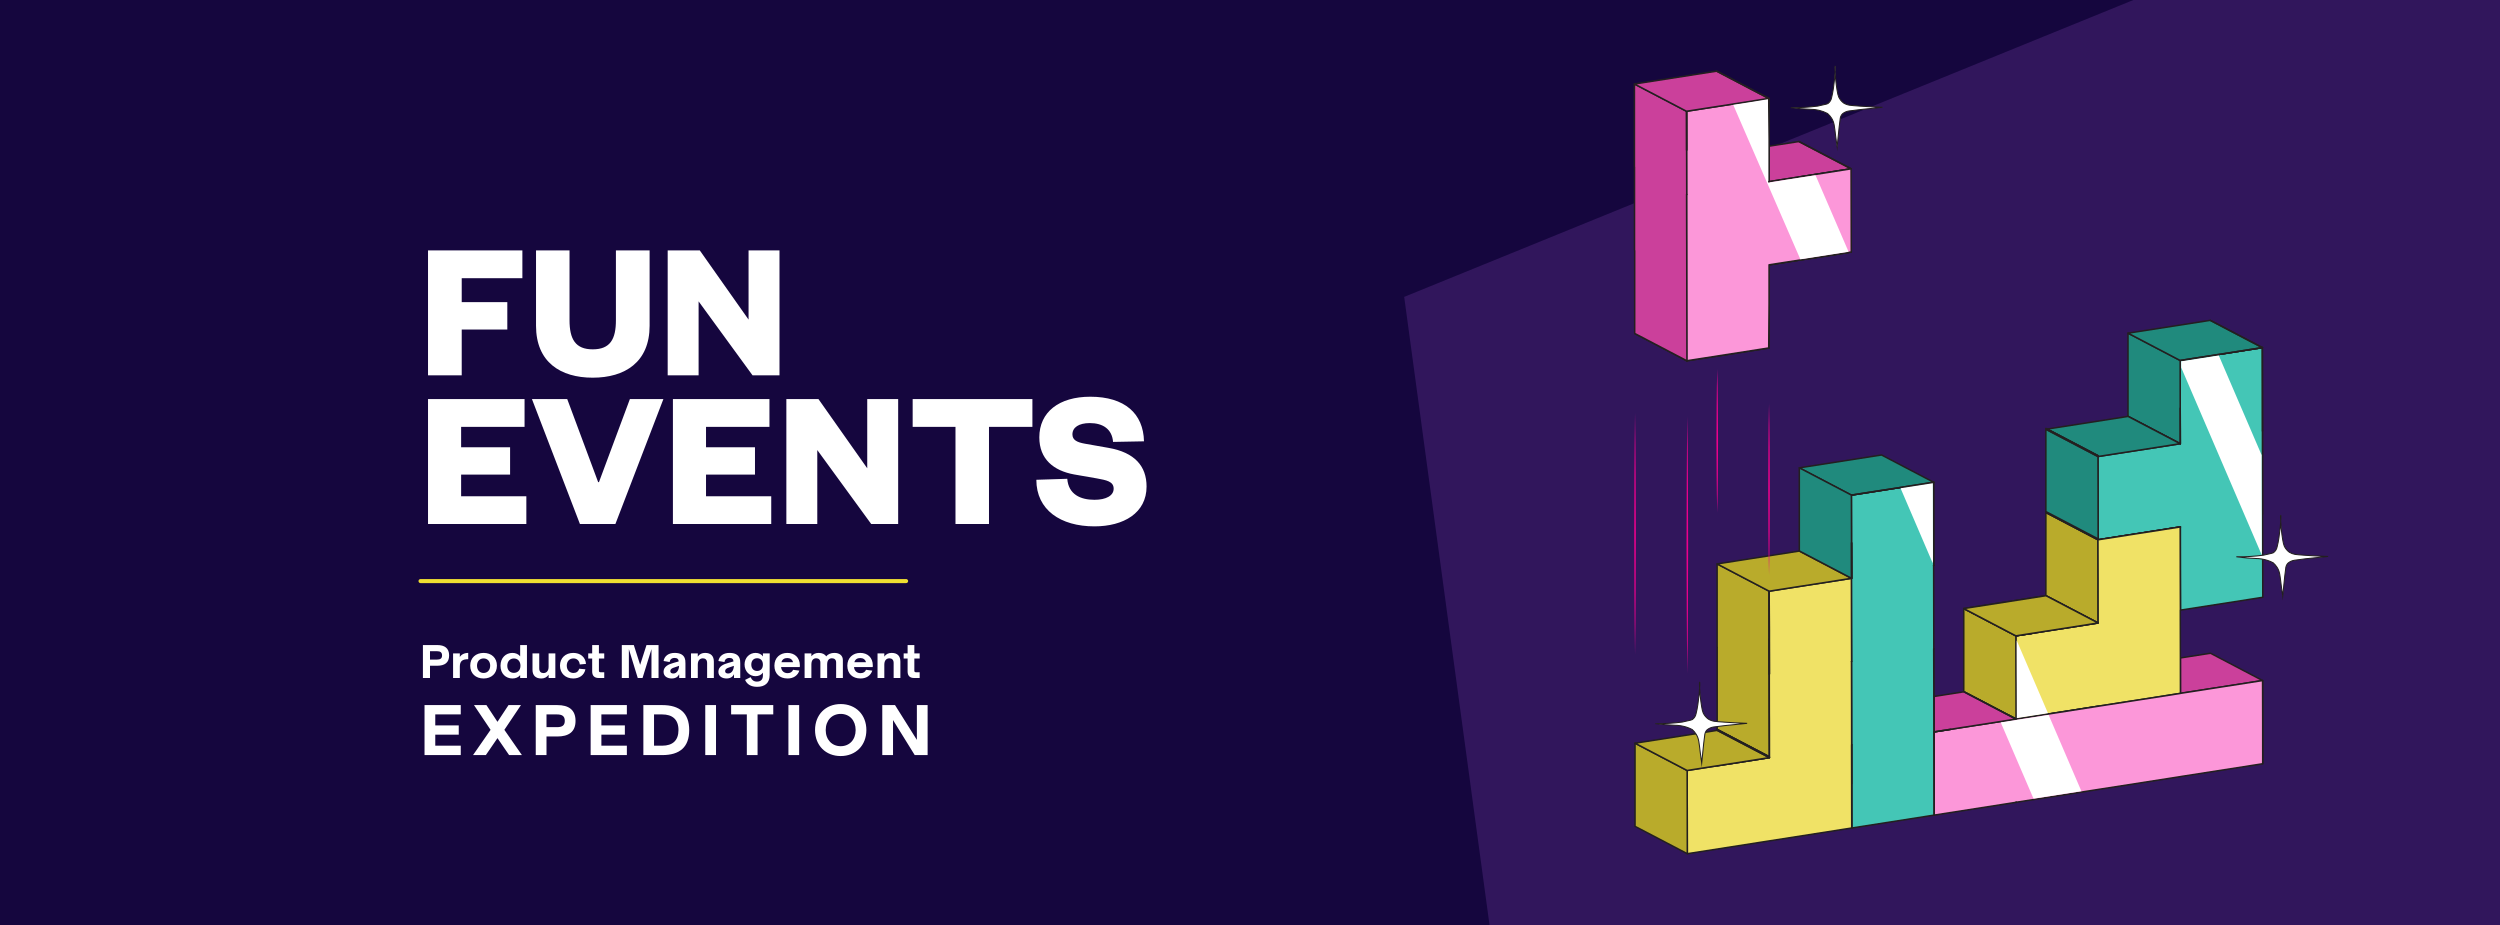 <svg width="454" height="168" viewBox="0 0 454 168" fill="none" xmlns="http://www.w3.org/2000/svg">
<rect x="0" y="0" width="454" height="168" fill="#333333" stroke="none"/>
<g clip-path="url(#clip0_1380_7317)">
<rect width="454" height="168" fill="#15063E"/>
<path d="M83.848 68.156V59.84H92.128V54.872H83.848V50.516H94.864V45.476H77.728V68.156H83.848ZM107.638 68.588C113.47 68.588 117.97 65.78 117.97 59.156V45.476H111.85V58.148C111.85 61.604 110.806 63.44 107.638 63.44C104.506 63.44 103.426 61.604 103.426 58.148V45.476H97.342V59.156C97.342 65.78 101.806 68.588 107.638 68.588ZM127.083 45.476H121.251V68.156H126.867V54.728L136.659 68.156H141.555V45.476H135.939V58.04L127.083 45.476ZM95.584 90.116H83.74V86.192H92.632V81.224H83.74V77.516H95.26V72.476H77.728V95.156H95.584V90.116ZM111.758 95.156L120.47 72.476H114.386L108.77 87.56H108.626L103.01 72.476H96.602L105.314 95.156H111.758ZM140.057 90.116H128.213V86.192H137.105V81.224H128.213V77.516H139.733V72.476H122.201V95.156H140.057V90.116ZM148.634 72.476H142.802V95.156H148.418V81.728L158.21 95.156H163.106V72.476H157.49V85.04L148.634 72.476ZM179.6 95.156V77.516H187.484V72.476H165.74V77.516H173.516V95.156H179.6ZM188.2 87.128C188.2 92.6 192.592 95.588 198.748 95.588C204.04 95.588 208.216 93.176 208.216 88.352C208.216 84.644 206.056 82.16 201.304 81.332L197.02 80.576C195.616 80.324 194.752 79.928 194.752 78.884C194.752 77.624 195.904 76.832 197.92 76.832C200.26 76.832 201.952 77.912 202.132 80.252L207.748 80.144C207.64 75.104 204.256 72.044 197.992 72.044C192.34 72.044 188.74 74.816 188.74 79.424C188.74 83.384 191.332 85.472 195.04 86.156L199.18 86.876C200.908 87.2 202.24 87.416 202.24 88.748C202.24 90.008 200.872 90.764 198.748 90.764C196.228 90.764 194.032 89.792 193.816 86.948L188.2 87.128Z" fill="white"/>
<path d="M579 -78L1009 -28.526V182.5H376.91L270.5 168L255 53.914L579 -78Z" fill="#31165C"/>
<path d="M76.802 117.141V123.124H78.087V120.899H79.381C80.729 120.899 81.562 120.358 81.562 119.029C81.562 117.69 80.729 117.141 79.381 117.141H76.802ZM78.087 119.782V118.257H79.337C79.966 118.257 80.277 118.47 80.277 119.029C80.277 119.569 79.975 119.782 79.337 119.782H78.087ZM83.504 118.656H82.28V123.124H83.504V121.076C83.504 120.048 83.974 119.711 85.028 119.711V118.568C84.319 118.568 83.77 118.869 83.504 119.312V118.656ZM87.821 123.213C89.239 123.213 90.241 122.326 90.241 120.881C90.241 119.454 89.239 118.568 87.821 118.568C86.402 118.568 85.392 119.454 85.392 120.881C85.392 122.326 86.402 123.213 87.821 123.213ZM87.821 122.211C87.103 122.211 86.624 121.67 86.624 120.881C86.624 120.11 87.103 119.569 87.821 119.569C88.539 119.569 89.017 120.11 89.017 120.881C89.017 121.67 88.539 122.211 87.821 122.211ZM94.461 119.188C94.142 118.789 93.646 118.568 93.061 118.568C91.864 118.568 90.889 119.445 90.889 120.899C90.889 122.353 91.864 123.213 93.061 123.213C93.646 123.213 94.142 123 94.461 122.61V123.124H95.694V117.141H94.461V119.188ZM93.318 122.193C92.635 122.193 92.121 121.715 92.121 120.899C92.121 120.084 92.635 119.578 93.318 119.578C94.009 119.578 94.515 120.084 94.515 120.899C94.515 121.715 94.009 122.193 93.318 122.193ZM99.627 121.085C99.627 121.936 99.166 122.229 98.687 122.229C98.262 122.229 97.925 121.981 97.925 121.387V118.656H96.701V121.644C96.701 122.628 97.233 123.213 98.297 123.213C98.864 123.213 99.325 122.991 99.627 122.521V123.124H100.85V118.656H99.627V121.085ZM104.104 123.213C105.229 123.213 106.098 122.61 106.311 121.546L105.176 121.44C105.034 121.963 104.644 122.211 104.148 122.211C103.412 122.211 102.925 121.67 102.925 120.881C102.925 120.101 103.412 119.569 104.148 119.569C104.76 119.569 105.229 119.986 105.283 120.669L106.417 120.562C106.311 119.295 105.371 118.568 104.104 118.568C102.676 118.568 101.692 119.507 101.692 120.881C101.692 122.264 102.676 123.213 104.104 123.213ZM109.73 123.124V122.078H109.056C108.852 122.078 108.763 121.998 108.763 121.794V119.596H109.73V118.656H108.763V117.141H107.54V118.656H106.822V119.596H107.54V121.945C107.54 122.716 107.948 123.124 108.71 123.124H109.73ZM116.251 120.731L115.098 117.141H112.918V123.124H114.203V117.885L115.816 123.124H116.685L118.307 117.885V123.124H119.593V117.141H117.403L116.251 120.731ZM124.343 119.516C124.112 118.913 123.509 118.568 122.525 118.568C121.471 118.568 120.673 119.073 120.504 120.039L121.604 120.225C121.666 119.782 121.967 119.481 122.499 119.481C122.969 119.481 123.235 119.685 123.243 120.119L122.304 120.385C121.426 120.633 120.504 121.014 120.504 121.998C120.504 122.894 121.293 123.213 121.985 123.213C122.65 123.213 123.111 122.92 123.297 122.495H123.341V123.124H124.476V120.456C124.476 119.959 124.44 119.756 124.343 119.516ZM122.277 122.309C121.923 122.309 121.728 122.158 121.728 121.874C121.728 121.546 121.985 121.342 122.534 121.183L123.323 120.917C123.279 121.768 122.862 122.309 122.277 122.309ZM128.048 118.568C127.481 118.568 127.02 118.78 126.718 119.241V118.656H125.486V123.124H126.718V120.695C126.718 119.844 127.179 119.552 127.649 119.552C128.075 119.552 128.412 119.8 128.412 120.394V123.124H129.635V120.137C129.635 119.144 129.103 118.568 128.048 118.568ZM134.298 119.516C134.067 118.913 133.465 118.568 132.481 118.568C131.426 118.568 130.628 119.073 130.46 120.039L131.559 120.225C131.621 119.782 131.922 119.481 132.454 119.481C132.924 119.481 133.19 119.685 133.199 120.119L132.259 120.385C131.381 120.633 130.46 121.014 130.46 121.998C130.46 122.894 131.249 123.213 131.94 123.213C132.605 123.213 133.066 122.92 133.252 122.495H133.296V123.124H134.431V120.456C134.431 119.959 134.395 119.756 134.298 119.516ZM132.232 122.309C131.878 122.309 131.683 122.158 131.683 121.874C131.683 121.546 131.94 121.342 132.49 121.183L133.278 120.917C133.234 121.768 132.818 122.309 132.232 122.309ZM138.544 119.206C138.296 118.825 137.817 118.568 137.214 118.568C136.115 118.568 135.211 119.428 135.211 120.669C135.211 121.919 136.115 122.796 137.206 122.796C137.791 122.796 138.296 122.539 138.544 122.149V122.663C138.544 123.301 138.26 123.78 137.454 123.78C136.904 123.78 136.55 123.514 136.31 122.973L135.309 123.47C135.637 124.232 136.319 124.729 137.498 124.729C138.89 124.729 139.767 124.037 139.767 122.601L139.776 118.656H138.544V119.206ZM137.498 121.848C136.86 121.848 136.434 121.396 136.434 120.695C136.434 119.977 136.86 119.534 137.498 119.534C138.136 119.534 138.544 119.977 138.544 120.695C138.544 121.404 138.136 121.848 137.498 121.848ZM145.258 120.855C145.249 119.374 144.283 118.568 142.971 118.568C141.659 118.568 140.631 119.445 140.631 120.89C140.631 122.335 141.57 123.213 143.033 123.213C144.061 123.213 144.868 122.699 145.16 121.786L144.026 121.635C143.857 122.043 143.503 122.246 143.033 122.246C142.395 122.246 141.907 121.856 141.845 121.138H145.24L145.258 120.855ZM142.98 119.499C143.503 119.499 143.902 119.773 144.017 120.261H141.907C142.049 119.747 142.43 119.499 142.98 119.499ZM151.523 118.568C150.884 118.568 150.37 118.789 150.033 119.197C149.785 118.789 149.307 118.568 148.659 118.568C148.101 118.568 147.649 118.789 147.347 119.179V118.656H146.115V123.124H147.347V120.669C147.347 119.826 147.755 119.543 148.225 119.543C148.651 119.543 148.979 119.8 148.979 120.305V123.124H150.211V120.669C150.211 119.818 150.618 119.543 151.088 119.543C151.514 119.543 151.842 119.791 151.842 120.305V123.124H153.065V119.889C153.065 119.064 152.489 118.568 151.523 118.568ZM158.503 120.855C158.494 119.374 157.528 118.568 156.216 118.568C154.904 118.568 153.875 119.445 153.875 120.89C153.875 122.335 154.815 123.213 156.278 123.213C157.306 123.213 158.113 122.699 158.405 121.786L157.271 121.635C157.102 122.043 156.748 122.246 156.278 122.246C155.639 122.246 155.152 121.856 155.09 121.138H158.485L158.503 120.855ZM156.225 119.499C156.748 119.499 157.146 119.773 157.262 120.261H155.152C155.294 119.747 155.675 119.499 156.225 119.499ZM161.922 118.568C161.355 118.568 160.894 118.78 160.592 119.241V118.656H159.36V123.124H160.592V120.695C160.592 119.844 161.053 119.552 161.523 119.552C161.949 119.552 162.285 119.8 162.285 120.394V123.124H163.509V120.137C163.509 119.144 162.977 118.568 161.922 118.568ZM167.011 123.124V122.078H166.338C166.134 122.078 166.045 121.998 166.045 121.794V119.596H167.011V118.656H166.045V117.141H164.822V118.656H164.104V119.596H164.822V121.945C164.822 122.716 165.23 123.124 165.992 123.124H167.011ZM83.673 128.044H77.095V137.124H83.673V135.416H79.046V133.411H83.31V131.73H79.046V129.739H83.673V128.044ZM91.593 132.537L94.606 128.044H92.346L90.341 131.084L88.337 128.044H86.077L89.09 132.537L85.902 137.124H88.23L90.341 134.044L92.453 137.124H94.781L91.593 132.537ZM97.293 128.044V137.124H99.244V133.748H101.208C103.252 133.748 104.517 132.927 104.517 130.909C104.517 128.878 103.252 128.044 101.208 128.044H97.293ZM99.244 132.053V129.739H101.14C102.096 129.739 102.566 130.062 102.566 130.909C102.566 131.73 102.109 132.053 101.14 132.053H99.244ZM113.839 128.044H107.261V137.124H113.839V135.416H109.211V133.411H113.476V131.73H109.211V129.739H113.839V128.044ZM120.265 137.124C123.439 137.124 125.161 135.685 125.161 132.577C125.161 129.51 123.453 128.044 120.265 128.044H116.835V137.124H120.265ZM118.772 129.739H120.251C122.108 129.739 123.211 130.654 123.211 132.577C123.211 134.474 122.148 135.416 120.251 135.416H118.772V129.739ZM130.027 137.124V128.044H128.076V137.124H130.027ZM132.772 128.044V129.739H135.624V137.124H137.574V129.739H140.426V128.044H132.772ZM145.127 137.124V128.044H143.177V137.124H145.127ZM152.666 137.299C155.397 137.299 157.334 135.375 157.334 132.577C157.334 129.779 155.397 127.856 152.666 127.856C149.949 127.856 148.012 129.779 148.012 132.577C148.012 135.375 149.949 137.299 152.666 137.299ZM152.666 135.51C151.093 135.51 149.949 134.34 149.949 132.577C149.949 130.815 151.093 129.645 152.666 129.645C154.267 129.645 155.384 130.815 155.384 132.577C155.384 134.34 154.267 135.51 152.666 135.51ZM166.504 134.366L162.536 128.044H160.222V137.124H162.173V130.761L166.114 137.124H168.455V128.044H166.504V134.366Z" fill="white"/>
<line x1="164.549" y1="105.524" x2="76.368" y2="105.524" stroke="#F0DF31" stroke-width="0.737" stroke-linecap="round"/>
<path d="M325.207 19.549C326.85 19.573 328.493 19.477 330.122 19.261L330.808 19.103C331.672 18.908 331.786 18.898 331.94 18.812C332.123 18.679 332.278 18.511 332.395 18.318C332.513 18.125 332.591 17.91 332.626 17.687C333.079 16.02 333.415 12.003 333.257 12C333.099 11.997 333.487 16.706 333.909 17.611C334.116 18.051 334.43 18.432 334.821 18.719V18.719C335.149 18.916 335.511 19.047 335.888 19.107C336.323 19.179 338.659 19.364 341.873 19.488C338.711 19.779 336.385 20.06 335.757 20.156C335.33 20.221 334.929 20.4 334.595 20.674C334.528 20.74 334.468 20.812 334.416 20.89C334.313 21.055 334.239 21.236 334.197 21.425C334.132 21.768 333.895 23.826 333.621 26.701C333.494 25.843 333.405 25.154 333.353 24.722C333.134 22.942 333.11 22.256 332.623 21.477C332.418 21.156 332.17 20.865 331.885 20.613C330.91 20.102 329.824 19.84 328.723 19.848C327.546 19.809 326.373 19.709 325.207 19.549V19.549Z" fill="white" stroke="#231F20" stroke-width="0.189" stroke-miterlimit="10"/>
<path d="M410.842 63.127L401.382 64.608L410.842 63.127Z" fill="#3578BD" stroke="#231F20" stroke-width="0.281" stroke-linejoin="round"/>
<path d="M395.971 125.911V125.922L395.959 125.926V125.915H395.963L395.967 125.911H395.971Z" fill="#EF4570" stroke="#231F20" stroke-width="0.281" stroke-linejoin="round"/>
<path d="M410.92 138.698H410.91L410.903 130.641L410.882 123.586H410.886L410.92 138.698Z" fill="#EF4570" stroke="#231F20" stroke-width="0.281" stroke-linejoin="round"/>
<path d="M395.96 125.915V125.925L386.49 127.403V127.4L395.95 125.915H395.96Z" fill="#3578BD" stroke="#231F20" stroke-width="0.281" stroke-linejoin="round"/>
<path d="M410.883 123.586L401.416 125.064L399.05 125.435L395.97 125.911L395.963 119.48L401.416 118.626H401.427L410.883 123.586Z" fill="#CB409B" stroke="#231F20" stroke-width="0.281" stroke-linejoin="round"/>
<path d="M395.97 125.911V125.915L395.966 125.911H395.97Z" fill="#3578BD" stroke="#231F20" stroke-width="0.281" stroke-linejoin="round"/>
<path d="M395.982 110.796L395.961 110.799L395.941 104.365L395.968 104.361L395.982 110.796Z" fill="#4B8CCA" stroke="#231F20" stroke-width="0.281" stroke-linejoin="round"/>
<path d="M395.924 95.69V95.694L386.464 97.172V97.169L395.924 95.69Z" fill="#3578BD" stroke="#231F20" stroke-width="0.281" stroke-linejoin="round"/>
<path d="M395.963 110.799V110.806L395.959 110.799H395.963Z" fill="#3578BD" stroke="#231F20" stroke-width="0.281" stroke-linejoin="round"/>
<path d="M395.94 80.575L395.925 80.578V80.575H395.94Z" fill="#FEDB7C" stroke="#231F20" stroke-width="0.281" stroke-linejoin="round"/>
<path d="M395.943 80.568V80.579V80.575H395.939L395.943 80.568Z" fill="#FEDB7C" stroke="#231F20" stroke-width="0.281" stroke-linejoin="round"/>
<path d="M410.882 93.354V93.203L410.865 85.143L410.858 78.249V78.242H410.862V78.249L410.886 93.354H410.882Z" fill="#FEDB7C" stroke="#231F20" stroke-width="0.281" stroke-linejoin="round"/>
<path d="M395.924 80.578L386.464 75.625V75.618L395.924 80.578Z" fill="#3578BD" stroke="#231F20" stroke-width="0.281" stroke-linejoin="round"/>
<path d="M395.938 80.575L395.924 80.578L386.464 75.618L386.482 75.615L395.938 80.575Z" fill="#4B8CCA" stroke="#231F20" stroke-width="0.281" stroke-linejoin="round"/>
<path d="M395.942 80.568V80.575H395.939L395.942 80.568L395.929 74.137L395.942 80.568Z" fill="#4B8CCA"/>
<path d="M395.942 80.568V80.575H395.939L395.942 80.568ZM395.942 80.568L395.929 74.137L395.942 80.568Z" stroke="#231F20" stroke-width="0.281" stroke-linejoin="round"/>
<path d="M410.862 78.243H410.858V78.239L410.862 78.243Z" fill="#4B8CCA" stroke="#231F20" stroke-width="0.281" stroke-linejoin="round"/>
<path d="M395.983 110.799V110.796L395.969 104.361L395.966 102.746L395.962 95.69H395.949H395.925L386.465 97.169L384.088 97.543L381.022 98.019V97.868L381.011 91.585V89.808L380.991 82.907L384.088 82.423L386.465 82.056L395.925 80.578L395.938 80.575H395.942V80.578V80.568L395.928 74.137L395.925 72.518L395.918 65.462L399.008 64.982L401.382 64.608L410.841 63.127L410.859 70.182L410.869 78.242L410.859 78.232V78.249L410.865 85.143L410.883 93.204V93.355H410.886L410.924 108.47L395.983 110.799Z" fill="#44C6B6" stroke="#231F20" stroke-width="0.281" stroke-linejoin="round"/>
<path d="M395.942 80.568V80.578V80.575V80.568L395.929 74.137L395.942 80.568Z" fill="#FEDB7C"/>
<path d="M395.942 80.568V80.578V80.575V80.568ZM395.942 80.568L395.929 74.137L395.942 80.568Z" stroke="#231F20" stroke-width="0.281" stroke-linejoin="round"/>
<path d="M410.842 63.127L401.382 64.608L399.009 64.982L395.918 65.462L399.009 64.979L401.382 64.608L410.842 63.127Z" fill="#FEDB7C" stroke="#231F20" stroke-width="0.281" stroke-linejoin="round"/>
<path d="M410.879 78.242L410.862 78.249H410.858V78.232L410.869 78.242L410.858 70.182L410.841 63.127H410.845L410.879 78.242Z" fill="#FEDB7C" stroke="#231F20" stroke-width="0.281" stroke-linejoin="round"/>
<path d="M395.941 80.567L395.938 80.574L386.482 75.615L386.444 75.604V60.502L395.917 65.462L395.924 72.517L395.928 74.136L395.941 80.567Z" fill="#208A7D" stroke="#231F20" stroke-width="0.281" stroke-linejoin="round"/>
<path d="M395.942 80.568V80.578V80.575H395.939L395.942 80.568L395.929 74.137L395.942 80.568Z" fill="#FFCC42"/>
<path d="M395.942 80.568V80.578V80.575H395.939L395.942 80.568ZM395.942 80.568L395.929 74.137L395.942 80.568Z" stroke="#231F20" stroke-width="0.281" stroke-linejoin="round"/>
<path d="M410.841 63.127L401.381 64.608L399.008 64.979L395.917 65.462L386.444 60.503L401.381 58.174H401.385L410.841 63.127Z" fill="#208A7D" stroke="#231F20" stroke-width="0.281" stroke-linejoin="round"/>
<path d="M410.842 63.127L401.382 64.608L399.009 64.982L395.918 65.462L399.009 64.979L401.382 64.608L410.842 63.127Z" fill="#FFCC42" stroke="#231F20" stroke-width="0.281" stroke-linejoin="round"/>
<path d="M410.845 63.127H410.842L401.385 58.174L410.845 63.127Z" fill="#FFCC42" stroke="#231F20" stroke-width="0.281" stroke-linejoin="round"/>
<path d="M395.96 125.922V125.925L386.49 127.403V127.4L395.95 125.915L395.96 125.922Z" fill="#3578BD" stroke="#231F20" stroke-width="0.281" stroke-linejoin="round"/>
<path d="M395.959 125.915V125.925L386.489 127.403L381.042 128.25H381.032V128.257H381.021V128.247H381.032L381.042 128.244L384.119 127.77L386.489 127.4L395.949 125.915H395.959Z" fill="#EF4570" stroke="#231F20" stroke-width="0.281" stroke-linejoin="round"/>
<path d="M381.022 128.25V128.257L371.556 129.736V129.729L381.022 128.247V128.25Z" fill="#3578BD" stroke="#231F20" stroke-width="0.281" stroke-linejoin="round"/>
<path d="M384.119 127.77L381.042 128.247V128.251H381.021V128.247H381.032L381.042 128.244L384.119 127.77Z" fill="#4B8CCA" stroke="#231F20" stroke-width="0.281" stroke-linejoin="round"/>
<path d="M381.022 113.131V113.135H381.011L381.022 113.131Z" fill="#A37DB8" stroke="#231F20" stroke-width="0.281" stroke-linejoin="round"/>
<path d="M395.969 125.911V125.922L395.959 125.925L386.489 127.403L381.042 128.25V128.244L384.119 127.77L386.489 127.4L395.948 125.915H395.962L395.966 125.911H395.969Z" fill="#A37DB8" stroke="#231F20" stroke-width="0.281" stroke-linejoin="round"/>
<path d="M371.782 123.263L371.569 123.291L371.556 123.287V123.14L371.782 123.263Z" fill="#3578BD" stroke="#231F20" stroke-width="0.281" stroke-linejoin="round"/>
<path d="M381.043 128.244V128.251H381.032V128.247L381.043 128.244Z" fill="#3578BD" stroke="#231F20" stroke-width="0.281" stroke-linejoin="round"/>
<path d="M381.022 113.132V113.135H381.012L371.545 108.179H371.555L381.022 113.132Z" fill="#4B8CCA" stroke="#231F20" stroke-width="0.281" stroke-linejoin="round"/>
<path d="M395.925 95.69V95.694L386.465 97.172L381.021 98.026V98.019L384.088 97.543L386.465 97.169L395.925 95.69Z" fill="#A37DB8" stroke="#231F20" stroke-width="0.281" stroke-linejoin="round"/>
<path d="M395.961 110.799V110.806L395.941 110.809V110.806L395.958 110.799H395.961Z" fill="#A37DB8" stroke="#231F20" stroke-width="0.281" stroke-linejoin="round"/>
<path d="M381.022 113.131L371.555 108.179L371.528 108.165V93.066L380.991 98.026L381.012 105.078V106.7L381.022 113.131Z" fill="#B9AB2B" stroke="#231F20" stroke-width="0.281" stroke-linejoin="round"/>
<path d="M381.029 113.135H381.025V113.139H381.029V113.135Z" fill="#855AA5" stroke="#231F20" stroke-width="0.281" stroke-linejoin="round"/>
<path d="M381.022 97.868V98.019L380.991 98.026L371.528 93.066H371.555L371.782 93.032L381.022 97.868Z" fill="#4B8CCA" stroke="#231F20" stroke-width="0.281" stroke-linejoin="round"/>
<path d="M395.924 80.578L386.464 75.625V75.618L395.924 80.578Z" fill="#3578BD" stroke="#231F20" stroke-width="0.281" stroke-linejoin="round"/>
<path d="M395.963 95.69H395.959V95.694H395.963V95.69Z" fill="#3578BD" stroke="#231F20" stroke-width="0.281" stroke-linejoin="round"/>
<path d="M395.959 95.69L395.925 95.694L386.465 97.172L381.021 98.026V98.019L384.088 97.543L386.465 97.169L395.925 95.69H395.949H395.959Z" fill="#FEDB7C" stroke="#231F20" stroke-width="0.281" stroke-linejoin="round"/>
<path d="M381.022 97.868V98.026V98.019L371.555 93.067L371.528 93.053V92.895L371.782 93.032L381.022 97.868Z" fill="#3578BD" stroke="#231F20" stroke-width="0.281" stroke-linejoin="round"/>
<path d="M395.925 80.578L386.465 82.056L384.088 82.423L380.991 82.907V82.756L371.751 77.92L386.465 75.618V75.625L395.925 80.578Z" fill="#208A7D" stroke="#231F20" stroke-width="0.281" stroke-linejoin="round"/>
<path d="M380.991 82.756V82.907L371.528 77.951L371.751 77.92L380.991 82.756Z" fill="#FFCC42" stroke="#231F20" stroke-width="0.281" stroke-linejoin="round"/>
<path d="M371.782 123.263L371.569 123.291L371.559 123.294H371.556V123.14L371.782 123.263Z" fill="#3578BD" stroke="#231F20" stroke-width="0.281" stroke-linejoin="round"/>
<path d="M381.022 128.247V128.257L371.556 129.736V129.729L381.022 128.247Z" fill="#3578BD" stroke="#231F20" stroke-width="0.281" stroke-linejoin="round"/>
<path d="M366.132 145.695H366.121V145.692L366.132 145.695Z" fill="#EF4570" stroke="#231F20" stroke-width="0.281" stroke-linejoin="round"/>
<path d="M381.033 128.251V128.257H381.023L371.556 129.736L366.113 130.583L366.092 130.586V130.583L366.103 130.58H366.113L369.19 130.103L371.556 129.729L381.023 128.251H381.033Z" fill="#EF4570" stroke="#231F20" stroke-width="0.281" stroke-linejoin="round"/>
<path d="M366.101 130.579L366.091 130.583L356.648 125.633L356.627 125.626H356.638H356.648L364.139 129.55L364.804 129.893L365.971 130.514L366.101 130.579Z" fill="#4B8CCA" stroke="#231F20" stroke-width="0.281" stroke-linejoin="round"/>
<path d="M395.968 125.911H395.965L395.962 125.915H395.948L386.488 127.4L384.118 127.77L381.041 128.244L381.031 128.247H381.021L371.554 129.729L369.188 130.103L366.111 130.58L366.101 124.148L366.09 122.523L366.08 115.471L369.167 114.99H369.177L371.544 114.617L381.011 113.135H381.021V113.131L381.011 106.7V105.078L380.99 98.026L381.021 98.019V98.026L386.464 97.172L395.924 95.694L395.941 104.365L395.962 110.799H395.958L395.941 110.806V110.809L395.962 119.48L395.968 125.911Z" fill="#F0E266" stroke="#231F20" stroke-width="0.281" stroke-linejoin="round"/>
<path d="M369.167 114.991L366.08 115.471V115.467L369.167 114.991Z" fill="#A37DB8" stroke="#231F20" stroke-width="0.281" stroke-linejoin="round"/>
<path d="M381.043 128.244V128.25H381.033V128.257H381.023L371.556 129.736L366.113 130.583V130.579L369.189 130.103L371.556 129.729L381.023 128.247H381.033L381.043 128.244Z" fill="#A37DB8" stroke="#231F20" stroke-width="0.281" stroke-linejoin="round"/>
<path d="M366.113 130.58H366.103L365.973 130.515L364.806 129.894L364.141 129.551L356.65 125.627L356.616 125.61V110.515L366.082 115.471L366.093 122.523L366.103 124.149L366.113 130.58Z" fill="#B9AB2B" stroke="#231F20" stroke-width="0.281" stroke-linejoin="round"/>
<path d="M364.805 129.893L366.101 130.579L365.971 130.514L364.805 129.893Z" fill="#855AA5" stroke="#231F20" stroke-width="0.281" stroke-linejoin="round"/>
<path d="M366.113 130.579V130.583V130.579Z" fill="#855AA5" stroke="#231F20" stroke-width="0.281" stroke-linejoin="round"/>
<path d="M381.013 113.135L371.546 114.617L369.18 114.991H369.169L366.082 115.467V115.471L356.616 110.514L371.546 108.179L381.013 113.135Z" fill="#FFCC42" stroke="#231F20" stroke-width="0.281" stroke-linejoin="round"/>
<path d="M369.167 114.991L366.08 115.471V115.467L369.167 114.991Z" fill="#855AA5" stroke="#231F20" stroke-width="0.281" stroke-linejoin="round"/>
<path d="M381.022 97.868L371.782 93.032L371.528 92.895V77.951L380.991 82.907L381.012 89.808V91.585L381.022 97.868Z" fill="#208A7D" stroke="#231F20" stroke-width="0.281" stroke-linejoin="round"/>
<path d="M380.991 82.756V82.907L371.528 77.951V77.803L371.751 77.92L380.991 82.756Z" fill="#FFCC42" stroke="#231F20" stroke-width="0.281" stroke-linejoin="round"/>
<path d="M366.091 130.586V130.583L356.648 125.634V125.63L364.139 129.551L365.971 130.514L366.101 130.58H366.112V130.583L366.091 130.586Z" fill="#3578BD" stroke="#231F20" stroke-width="0.281" stroke-linejoin="round"/>
<path d="M366.135 145.692V145.699L366.131 145.695L366.135 145.692Z" fill="#3578BD" stroke="#231F20" stroke-width="0.281" stroke-linejoin="round"/>
<path d="M410.91 138.698L395.983 141.027V141.034L381.053 143.363L366.136 145.692L366.133 145.695L366.122 145.692V145.695H366.133L366.136 145.699L351.213 148.031L351.182 132.922L351.192 132.919H351.202V132.915L354.269 132.439L356.628 132.065H356.649L366.092 130.586L366.112 130.583L371.555 129.736L381.022 128.257H381.032V128.251H381.043L386.489 127.403L395.959 125.925L395.97 125.922V125.911L399.05 125.435L401.416 125.064L410.883 123.586L410.904 130.641L410.91 138.698Z" fill="#FC97D9" stroke="#231F20" stroke-width="0.281" stroke-linejoin="round"/>
<path d="M351.182 132.922L351.213 148.031H351.202V147.88L351.192 139.974L351.182 132.932V132.915H351.192H351.202L354.269 132.438L351.202 132.915V132.919H351.192L351.182 132.922Z" fill="#EF4570" stroke="#231F20" stroke-width="0.281" stroke-linejoin="round"/>
<path d="M366.132 145.695H366.121V145.692L366.132 145.695Z" fill="#EF4570" stroke="#231F20" stroke-width="0.281" stroke-linejoin="round"/>
<path d="M366.135 145.692V145.699L366.131 145.695L366.135 145.692Z" fill="#EF4570" stroke="#231F20" stroke-width="0.281" stroke-linejoin="round"/>
<path d="M351.202 147.88L351.192 139.974L351.182 132.932L351.192 139.82L351.202 147.88Z" fill="#3578BD" stroke="#231F20" stroke-width="0.281" stroke-linejoin="round"/>
<path d="M366.092 130.583V130.586L356.649 132.064H356.628L354.269 132.438L351.202 132.915L351.182 126.484L356.628 125.626L356.649 125.633L366.092 130.583Z" fill="#CB409B" stroke="#231F20" stroke-width="0.281" stroke-linejoin="round"/>
<path d="M354.268 132.438L351.202 132.915H351.191V132.919H351.181L351.171 132.915H351.181H351.191L351.181 126.484L351.202 132.915L354.268 132.438Z" fill="#821F38" stroke="#231F20" stroke-width="0.281" stroke-linejoin="round"/>
<path d="M366.091 130.586V130.583L356.648 125.633L356.627 125.626H356.638L356.648 125.63L364.139 129.55L364.804 129.893L365.971 130.514L366.101 130.579H366.111V130.583L366.091 130.586Z" fill="#821F38" stroke="#231F20" stroke-width="0.281" stroke-linejoin="round"/>
<path d="M341.708 127.812L341.942 127.928L341.729 127.962L341.708 127.956V127.812Z" fill="#3578BD" stroke="#231F20" stroke-width="0.281" stroke-linejoin="round"/>
<path d="M351.192 132.915V132.919L351.182 132.915H351.192Z" fill="#3578BD" stroke="#231F20" stroke-width="0.281" stroke-linejoin="round"/>
<path d="M351.148 87.579L341.685 89.057L351.148 87.579Z" fill="#3578BD" stroke="#231F20" stroke-width="0.281" stroke-linejoin="round"/>
<path d="M341.708 127.812L341.942 127.928L341.729 127.962L341.715 127.966H341.708V127.812Z" fill="#3578BD" stroke="#231F20" stroke-width="0.281" stroke-linejoin="round"/>
<path d="M351.182 132.919L351.171 132.915H351.182V132.919Z" fill="#3578BD" stroke="#231F20" stroke-width="0.281" stroke-linejoin="round"/>
<path d="M351.202 147.88L351.192 139.974L351.182 132.932L351.192 139.82L351.202 147.88Z" fill="#3578BD" stroke="#231F20" stroke-width="0.281" stroke-linejoin="round"/>
<path d="M336.274 150.346L336.26 142.306L336.243 135.254H336.253L336.26 135.251V135.254H336.253L336.274 150.346Z" fill="#A37DB8" stroke="#231F20" stroke-width="0.281" stroke-linejoin="round"/>
<path d="M351.202 148.031V147.88L351.192 139.974L351.182 132.932V132.919V132.922L351.213 148.031H351.202Z" fill="#A37DB8" stroke="#231F20" stroke-width="0.281" stroke-linejoin="round"/>
<path d="M336.26 142.306L336.243 135.254H336.253L336.26 142.306Z" fill="#3578BD" stroke="#231F20" stroke-width="0.281" stroke-linejoin="round"/>
<path d="M336.261 135.251V135.255H336.253L336.261 135.251Z" fill="#4B8CCA" stroke="#231F20" stroke-width="0.281" stroke-linejoin="round"/>
<path d="M341.716 127.966H341.708V127.962H341.716V127.966Z" fill="#4B8CCA" stroke="#231F20" stroke-width="0.281" stroke-linejoin="round"/>
<path d="M336.253 120.139L336.233 120.142V120.139H336.253Z" fill="#A37DB8" stroke="#231F20" stroke-width="0.281" stroke-linejoin="round"/>
<path d="M341.708 127.812L341.942 127.928L341.729 127.962L341.715 127.966H341.708V127.812Z" fill="#A37DB8" stroke="#231F20" stroke-width="0.281" stroke-linejoin="round"/>
<path d="M351.202 132.915V132.919H351.192L351.181 132.922V132.919L351.171 132.915H351.181H351.192L351.181 126.484V124.858L351.161 117.81V117.803H351.171V117.81L351.181 126.484L351.202 132.915Z" fill="#A37DB8" stroke="#231F20" stroke-width="0.281" stroke-linejoin="round"/>
<path d="M336.268 135.248H336.264V135.251H336.268V135.248Z" fill="#3578BD" stroke="#231F20" stroke-width="0.281" stroke-linejoin="round"/>
<path d="M336.244 120.139H336.233H336.244Z" fill="#4B8CCA" stroke="#231F20" stroke-width="0.281" stroke-linejoin="round"/>
<path d="M336.243 105.023H336.254V105.027L336.243 105.023Z" fill="#A37DB8" stroke="#231F20" stroke-width="0.281" stroke-linejoin="round"/>
<path d="M351.158 102.694H351.154V102.698H351.158V102.694Z" fill="#A37DB8" stroke="#231F20" stroke-width="0.281" stroke-linejoin="round"/>
<path d="M351.168 117.806H351.164V117.814H351.168V117.806Z" fill="#A37DB8" stroke="#231F20" stroke-width="0.281" stroke-linejoin="round"/>
<path d="M330.005 101.772L326.753 100.074V100.07L330.005 101.772Z" fill="#3578BD" stroke="#231F20" stroke-width="0.281" stroke-linejoin="round"/>
<path d="M336.217 105.026L326.753 106.505L336.217 105.026Z" fill="#3578BD" stroke="#231F20" stroke-width="0.281" stroke-linejoin="round"/>
<path d="M336.254 120.139H336.243H336.254Z" fill="#3578BD" stroke="#231F20" stroke-width="0.281" stroke-linejoin="round"/>
<path d="M336.244 105.023L336.223 105.027H336.217L330.005 101.772L326.753 100.07L326.774 100.067H326.784L336.244 105.023Z" fill="#4B8CCA" stroke="#231F20" stroke-width="0.281" stroke-linejoin="round"/>
<path d="M336.253 105.023H336.243L336.233 98.585L336.253 105.023Z" fill="#4B8CCA" stroke="#231F20" stroke-width="0.281" stroke-linejoin="round"/>
<path d="M351.148 87.579L341.685 89.057L351.148 87.579Z" fill="#3578BD" stroke="#231F20" stroke-width="0.281" stroke-linejoin="round"/>
<path d="M351.201 147.88V148.031L336.274 150.367V150.346L336.254 135.255H336.26V135.251L336.254 128.817L336.233 120.142L336.254 120.139V120.135L336.233 113.704L336.216 105.027H336.223L336.243 105.023L336.254 105.027V105.023L336.233 98.585V96.966L336.216 89.914L339.31 89.431L341.683 89.057L351.146 87.579L351.16 94.48L351.181 102.54V102.691L351.15 102.694V102.691H351.146V102.694H351.15L351.181 117.807L351.17 117.81V117.803H351.16V117.81L351.181 124.858V126.484L351.191 132.915H351.181H351.17L351.181 132.919V132.933L351.191 139.974L351.201 147.88Z" fill="#44C6B6" stroke="#231F20" stroke-width="0.281" stroke-linejoin="round"/>
<path d="M336.253 105.023V105.026L336.243 105.023L336.233 98.585L336.253 105.023Z" fill="#A37DB8" stroke="#231F20" stroke-width="0.281" stroke-linejoin="round"/>
<path d="M341.683 89.057L351.146 87.579L341.683 89.057L339.31 89.431L336.216 89.914V89.911L339.31 89.424L341.683 89.057Z" fill="#A37DB8"/>
<path d="M341.683 89.057L351.146 87.579L341.683 89.057ZM341.683 89.057L339.31 89.431L336.216 89.914V89.911L339.31 89.424L341.683 89.057Z" stroke="#231F20" stroke-width="0.281" stroke-linejoin="round"/>
<path d="M351.158 102.694H351.154V102.698H351.158V102.694Z" fill="#A37DB8" stroke="#231F20" stroke-width="0.281" stroke-linejoin="round"/>
<path d="M351.181 102.691V102.54L351.161 94.48L351.147 87.579H351.15L351.181 102.691Z" fill="#A37DB8" stroke="#231F20" stroke-width="0.281" stroke-linejoin="round"/>
<path d="M336.253 105.023V105.026L336.243 105.023L336.233 98.585L336.253 105.023Z" fill="#3578BD" stroke="#231F20" stroke-width="0.281" stroke-linejoin="round"/>
<path d="M351.147 87.578L341.684 89.057L339.31 89.424L336.217 89.911V89.914L326.753 84.958L341.684 82.622L351.147 87.578Z" fill="#208A7D" stroke="#231F20" stroke-width="0.281" stroke-linejoin="round"/>
<path d="M351.146 87.579L341.683 89.057L339.31 89.431L336.216 89.914V89.911L339.31 89.424L341.683 89.057L351.146 87.579Z" fill="#855AA5" stroke="#231F20" stroke-width="0.281" stroke-linejoin="round"/>
<path d="M336.26 142.306L336.243 135.254H336.253L336.26 142.306Z" fill="#3578BD" stroke="#231F20" stroke-width="0.281" stroke-linejoin="round"/>
<path d="M336.274 150.346L336.26 142.306L336.243 135.254H336.253L336.274 150.346Z" fill="#FEDB7C" stroke="#231F20" stroke-width="0.281" stroke-linejoin="round"/>
<path d="M321.314 137.587V137.59L311.851 139.068L321.314 137.587Z" fill="#3578BD" stroke="#231F20" stroke-width="0.281" stroke-linejoin="round"/>
<path d="M321.314 137.577L321.325 137.587H321.314L311.851 132.634H311.855L311.861 132.631L312.074 132.596L321.314 137.436V137.577Z" fill="#4B8CCA" stroke="#231F20" stroke-width="0.281" stroke-linejoin="round"/>
<path d="M321.335 137.57L321.314 131.152H321.324L321.335 137.57Z" fill="#4B8CCA" stroke="#231F20" stroke-width="0.281" stroke-linejoin="round"/>
<path d="M321.335 137.57L321.314 131.152V129.53L321.304 122.475L321.314 129.53L321.324 131.152L321.335 137.57Z" fill="#FEDB7C" stroke="#231F20" stroke-width="0.281" stroke-linejoin="round"/>
<path d="M336.261 135.251V135.254H336.254H336.243H336.254L336.261 135.251Z" fill="#FEDB7C" stroke="#231F20" stroke-width="0.281" stroke-linejoin="round"/>
<path d="M321.335 137.57V137.587H321.325L321.314 137.577V137.436L312.074 132.596L311.851 132.48V132.62L311.837 132.617V117.518H311.851L311.827 117.505V102.406L321.287 107.362L321.297 114.418L321.304 116.04L321.314 122.389V122.475H321.304L321.314 129.53V131.152L321.335 137.57Z" fill="#B9AB2B" stroke="#231F20" stroke-width="0.281" stroke-linejoin="round"/>
<path d="M312.074 132.596L321.314 137.436V137.577L311.861 132.631L311.851 132.62V132.48L312.074 132.596Z" fill="#FFCC42" stroke="#231F20" stroke-width="0.281" stroke-linejoin="round"/>
<path d="M321.335 137.57L321.314 131.152V129.53L321.304 122.475L321.314 129.53L321.324 131.152L321.335 137.57Z" fill="#FFCC42" stroke="#231F20" stroke-width="0.281" stroke-linejoin="round"/>
<path d="M321.314 122.389L321.304 116.04L321.314 122.389Z" fill="#4B8CCA" stroke="#231F20" stroke-width="0.281" stroke-linejoin="round"/>
<path d="M336.275 150.346V150.367L321.351 152.702H321.341L306.417 155.035L306.403 146.978L306.386 139.922L309.477 139.435L311.85 139.068L321.313 137.59V137.587H321.334V137.57L321.324 131.152L321.313 129.53L321.303 122.474H321.313V122.389L321.303 116.04V114.418L321.286 107.362L324.383 106.875L326.753 106.505L336.216 105.026L336.233 113.704L336.254 120.135V120.139H336.233V120.142L336.254 128.816L336.261 135.251L336.254 135.254H336.244L336.261 142.306L336.275 150.346Z" fill="#F0E266" stroke="#231F20" stroke-width="0.281" stroke-linejoin="round"/>
<path d="M321.314 122.389L321.304 116.04L321.297 114.418L321.287 107.362L321.304 114.418V116.04L321.314 122.389Z" fill="#FEDB7C" stroke="#231F20" stroke-width="0.281" stroke-linejoin="round"/>
<path d="M336.253 120.139L336.233 120.142V120.139H336.253Z" fill="#FEDB7C" stroke="#231F20" stroke-width="0.281" stroke-linejoin="round"/>
<path d="M321.314 122.389L321.304 116.04L321.297 114.418L321.287 107.362L321.304 114.418V116.04L321.314 122.389Z" fill="#FFCC42" stroke="#231F20" stroke-width="0.281" stroke-linejoin="round"/>
<path d="M336.217 105.026L326.754 106.505L324.384 106.875L321.287 107.362L311.827 102.406L321.256 100.931L326.754 100.07V100.074L330.006 101.772L336.217 105.026Z" fill="#B9AB2B" stroke="#231F20" stroke-width="0.281" stroke-linejoin="round"/>
<path d="M336.244 105.023L326.784 100.067H326.774L326.753 100.053V84.958L336.217 89.914L336.234 96.966V98.585L336.244 105.023Z" fill="#208A7D" stroke="#231F20" stroke-width="0.281" stroke-linejoin="round"/>
<path d="M326.774 100.067L326.753 100.053L326.774 100.067Z" fill="#855AA5" stroke="#231F20" stroke-width="0.281" stroke-linejoin="round"/>
<path d="M336.253 105.023V105.026L336.243 105.023L336.233 98.585L336.253 105.023Z" fill="#855AA5" stroke="#231F20" stroke-width="0.281" stroke-linejoin="round"/>
<path d="M311.814 43.137L311.79 43.144V43.127L311.814 43.137Z" fill="#3578BD" stroke="#231F20" stroke-width="0.281" stroke-linejoin="round"/>
<path d="M321.249 48.08V48.1H321.238L321.211 48.09H321.218L321.249 48.08Z" fill="#3578BD" stroke="#231F20" stroke-width="0.281" stroke-linejoin="round"/>
<path d="M321.238 41.648V41.669V41.648Z" fill="#4B8CCA" stroke="#231F20" stroke-width="0.281" stroke-linejoin="round"/>
<path d="M321.256 48.08H321.249H321.256Z" fill="#4B8CCA" stroke="#231F20" stroke-width="0.281" stroke-linejoin="round"/>
<path d="M321.314 137.436V137.587L311.851 132.634V132.48L312.074 132.596L321.314 137.436Z" fill="#3578BD" stroke="#231F20" stroke-width="0.281" stroke-linejoin="round"/>
<path d="M311.851 139.068L321.314 137.587V137.59L311.851 139.068Z" fill="#3578BD" stroke="#231F20" stroke-width="0.281" stroke-linejoin="round"/>
<path d="M306.403 146.978L306.386 139.922L306.403 146.978Z" fill="#FEDB7C" stroke="#231F20" stroke-width="0.281" stroke-linejoin="round"/>
<path d="M306.417 155.035L296.92 150.065V134.966L306.387 139.923L306.404 146.978L306.417 155.035Z" fill="#B9AB2B" stroke="#231F20" stroke-width="0.281" stroke-linejoin="round"/>
<path d="M321.314 137.587L311.85 139.069L309.477 139.436L306.387 139.923L296.92 134.966L311.85 132.631V132.634L321.314 137.587Z" fill="#B9AB2B" stroke="#231F20" stroke-width="0.281" stroke-linejoin="round"/>
<path d="M321.314 137.587L311.851 132.634V132.631L311.855 132.634L321.314 137.587Z" fill="#FFCC42" stroke="#231F20" stroke-width="0.281" stroke-linejoin="round"/>
<path d="M296.889 60.568L306.349 65.528H306.332L296.869 60.575L296.889 60.568Z" fill="#4B8CCA" stroke="#231F20" stroke-width="0.281" stroke-linejoin="round"/>
<path d="M306.35 65.528L306.34 59.097L306.35 65.528Z" fill="#4B8CCA" stroke="#231F20" stroke-width="0.281" stroke-linejoin="round"/>
<path d="M321.277 63.195L306.35 65.528L306.34 59.097L306.35 65.528L309.427 65.047L321.267 63.192L321.277 63.195Z" fill="#EF4570" stroke="#231F20" stroke-width="0.281" stroke-linejoin="round"/>
<path d="M321.286 63.195H321.276L321.259 55.138L321.249 48.107V48.1H321.238L321.211 48.09H321.218L321.249 48.08H321.256V48.107L321.286 63.195Z" fill="#EF4570" stroke="#231F20" stroke-width="0.281" stroke-linejoin="round"/>
<path d="M306.35 65.528L306.34 59.097L306.35 65.528Z" fill="#821F38" stroke="#231F20" stroke-width="0.281" stroke-linejoin="round"/>
<path d="M306.319 50.415L306.309 43.984L306.319 50.415Z" fill="#4B8CCA" stroke="#231F20" stroke-width="0.281" stroke-linejoin="round"/>
<path d="M311.812 43.137L311.788 43.143V43.154L311.765 43.143H311.775L311.751 43.133L311.788 43.127L311.812 43.137Z" fill="#4B8CCA" stroke="#231F20" stroke-width="0.281" stroke-linejoin="round"/>
<path d="M321.256 48.08H321.249H321.256Z" fill="#4B8CCA" stroke="#231F20" stroke-width="0.281" stroke-linejoin="round"/>
<path d="M336.158 30.652L326.688 32.134L324.308 32.504L321.238 32.988L321.228 26.55L326.688 25.699V25.703L336.158 30.652Z" fill="#CB409B" stroke="#231F20" stroke-width="0.281" stroke-linejoin="round"/>
<path d="M326.688 25.699L336.158 30.652L326.688 25.703V25.699Z" fill="#3578BD" stroke="#231F20" stroke-width="0.281" stroke-linejoin="round"/>
<path d="M336.158 30.652V30.655L326.688 32.134L336.158 30.652Z" fill="#3578BD" stroke="#231F20" stroke-width="0.281" stroke-linejoin="round"/>
<path d="M336.179 45.747V45.768L336.147 45.754L336.179 45.747Z" fill="#3578BD" stroke="#231F20" stroke-width="0.281" stroke-linejoin="round"/>
<path d="M311.79 43.144V43.154L311.766 43.144H311.776H311.79Z" fill="#4B8CCA" stroke="#231F20" stroke-width="0.281" stroke-linejoin="round"/>
<path d="M336.169 45.768L325.841 47.383L323.924 47.682L321.256 48.1H321.249H321.238L321.211 48.09H321.218L321.249 48.08H321.256L324.342 47.603L336.138 45.754L336.169 45.768Z" fill="#4B8CCA" stroke="#231F20" stroke-width="0.281" stroke-linejoin="round"/>
<path d="M321.229 32.991H321.221H321.218H321.229Z" fill="#EF4570" stroke="#231F20" stroke-width="0.281" stroke-linejoin="round"/>
<path d="M321.242 32.988H321.235V32.992H321.242V32.988Z" fill="#EF4570" stroke="#231F20" stroke-width="0.281" stroke-linejoin="round"/>
<path d="M321.238 41.648V41.669V41.648Z" fill="#EF4570" stroke="#231F20" stroke-width="0.281" stroke-linejoin="round"/>
<path d="M336.179 45.747V45.767L325.841 47.383L323.924 47.681L321.255 48.1H321.249V48.079H321.255L324.342 47.602L336.138 45.754H336.148L336.179 45.747Z" fill="#EF4570" stroke="#231F20" stroke-width="0.281" stroke-linejoin="round"/>
<path d="M311.812 43.137L311.788 43.143V43.147L311.775 43.143L311.751 43.133L311.788 43.127L311.812 43.137Z" fill="#3578BD" stroke="#231F20" stroke-width="0.281" stroke-linejoin="round"/>
<path d="M321.25 48.08V48.101L321.218 48.09L321.25 48.08Z" fill="#3578BD" stroke="#231F20" stroke-width="0.281" stroke-linejoin="round"/>
<path d="M321.238 32.988L321.221 26.55H321.228L321.238 32.988Z" fill="#821F38" stroke="#231F20" stroke-width="0.281" stroke-linejoin="round"/>
<path d="M321.211 17.876L311.741 19.357L321.201 17.876H321.211Z" fill="#3578BD" stroke="#231F20" stroke-width="0.281" stroke-linejoin="round"/>
<path d="M306.308 35.32V35.324H306.293L306.301 35.32H306.308Z" fill="#EF4570" stroke="#231F20" stroke-width="0.281" stroke-linejoin="round"/>
<path d="M306.317 50.415L306.307 43.984L306.3 42.376L306.287 35.324H306.293L306.307 42.376V43.984L306.317 50.415Z" fill="#EF4570" stroke="#231F20" stroke-width="0.281" stroke-linejoin="round"/>
<path d="M311.812 43.137L311.788 43.143V43.154L311.765 43.143H311.775L311.751 43.133L311.788 43.127L311.812 43.137Z" fill="#EF4570" stroke="#231F20" stroke-width="0.281" stroke-linejoin="round"/>
<path d="M321.225 32.991H321.221V32.995H321.225V32.991Z" fill="#EF4570" stroke="#231F20" stroke-width="0.281" stroke-linejoin="round"/>
<path d="M321.238 41.648V41.669V41.648Z" fill="#EF4570" stroke="#231F20" stroke-width="0.281" stroke-linejoin="round"/>
<path d="M321.254 48.08V48.106H321.248V48.099H321.238L321.211 48.09H321.218L321.248 48.08H321.254Z" fill="#EF4570" stroke="#231F20" stroke-width="0.281" stroke-linejoin="round"/>
<path d="M306.317 50.415L306.307 43.984L306.3 42.376L306.287 35.324H306.293L306.307 42.376V43.984L306.317 50.415Z" fill="#821F38" stroke="#231F20" stroke-width="0.281" stroke-linejoin="round"/>
<path d="M306.301 35.32V35.324H306.293L306.301 35.32Z" fill="#4B8CCA" stroke="#231F20" stroke-width="0.281" stroke-linejoin="round"/>
<path d="M336.158 30.656L326.691 32.141L324.314 32.508L321.227 32.988V17.896L311.761 19.354L309.36 19.724L306.273 20.208V35.317V65.521L309.36 65.041L321.2 63.192L321.265 55.121V48.09L324.352 47.61L336.151 45.768H336.192L336.158 30.656Z" fill="#FC97D9" stroke="#231F20" stroke-width="0.281" stroke-linejoin="round"/>
<path d="M381.013 113.135L371.546 114.617L369.18 114.991H369.169L366.082 115.467V115.471L356.616 110.514L371.546 108.179L381.013 113.135Z" fill="#B9AB2B" stroke="#231F20" stroke-width="0.281" stroke-linejoin="round"/>
<path d="M306.287 27.263L306.276 20.208L306.287 27.263Z" fill="#EF4570" stroke="#231F20" stroke-width="0.281" stroke-linejoin="round"/>
<path d="M321.229 32.991H321.221H321.218H321.229Z" fill="#EF4570" stroke="#231F20" stroke-width="0.281" stroke-linejoin="round"/>
<path d="M321.238 32.988V32.991V32.988L321.221 26.55L321.218 24.931L321.211 17.876L321.228 26.55L321.238 32.988Z" fill="#EF4570"/>
<path d="M321.238 32.988V32.991V32.988ZM321.238 32.988L321.221 26.55L321.218 24.931L321.211 17.876L321.228 26.55L321.238 32.988Z" stroke="#231F20" stroke-width="0.281" stroke-linejoin="round"/>
<path d="M306.349 65.527L296.889 60.568L296.858 60.554V45.48L296.827 45.462V30.367H296.834L296.81 30.35V15.255L306.277 20.208L306.287 27.263L306.294 28.889L306.308 35.32H306.301L306.294 35.324H306.287L306.301 42.375L306.308 43.984L306.318 50.415V50.436L306.332 57.467L306.338 59.096L306.349 65.527Z" fill="#CB409B" stroke="#231F20" stroke-width="0.281" stroke-linejoin="round"/>
<path d="M306.287 27.263L306.276 20.208L306.287 27.263Z" fill="#821F38" stroke="#231F20" stroke-width="0.281" stroke-linejoin="round"/>
<path d="M306.313 35.32H306.309V35.324H306.313V35.32Z" fill="#821F38" stroke="#231F20" stroke-width="0.281" stroke-linejoin="round"/>
<path d="M321.2 17.876L311.741 19.357L309.367 19.724L306.277 20.208L296.81 15.255L311.741 12.919L321.2 17.876Z" fill="#CB409B" stroke="#231F20" stroke-width="0.281" stroke-linejoin="round"/>
<path d="M321.211 17.876H321.201L311.741 12.919L321.211 17.876Z" fill="#821F38" stroke="#231F20" stroke-width="0.281" stroke-linejoin="round"/>
<path d="M296.92 75.011L296.992 80.489L297.033 85.966L297.071 96.921L297.033 107.877L296.992 113.351L296.92 118.832L296.855 113.351L296.81 107.877L296.779 96.921L296.81 85.966L296.855 80.489L296.92 75.011Z" fill="#EC008C"/>
<path d="M306.418 75.625L306.491 81.456L306.528 87.287L306.566 98.949L306.528 110.607L306.491 116.445L306.418 122.276L306.35 116.445L306.309 110.607L306.271 98.949L306.309 87.287L306.35 81.456L306.418 75.625Z" fill="#EC008C"/>
<path d="M321.255 73.289L321.324 77.179L321.369 81.072L321.399 88.851L321.369 96.633L321.324 100.526L321.255 104.413L321.18 100.526L321.142 96.633L321.111 88.851L321.142 81.072L321.18 77.179L321.255 73.289Z" fill="#EC008C"/>
<path d="M311.851 67.03L311.923 70.288L311.961 73.543L311.999 80.053L311.961 86.56L311.923 89.818L311.851 93.066L311.779 89.818L311.741 86.56L311.704 80.053L311.741 73.543L311.779 70.288L311.851 67.03Z" fill="#EC008C"/>
<path d="M377.98 143.678L369.285 145.033L363.334 131.193L366.198 130.744L366.212 130.737L371.538 129.907L372.029 129.828L377.98 143.678Z" fill="white"/>
<path d="M351.028 101.792V101.94H351V102.31L345.146 88.669L351 87.757L351.011 94.233L351.028 101.792Z" fill="white"/>
<path d="M351.158 102.694H351.154V102.698H351.158V102.694Z" fill="#855AA5" stroke="#231F20" stroke-width="0.281" stroke-linejoin="round"/>
<path d="M329.696 31.822L326.509 32.316L324.173 32.679L321.138 33.17V25.226L321.056 18.023L317.804 18.562L314.751 19.035L326.945 47.095L335.701 45.723L329.696 31.822Z" fill="white"/>
<path d="M321.218 32.991H321.229H321.221H321.218Z" fill="#855AA5" stroke="#231F20" stroke-width="0.281" stroke-linejoin="round"/>
<path d="M371.911 129.516L371.434 129.595L369.184 129.942L366.262 130.401L366.248 124.293L366.241 122.749L366.228 116.304L371.911 129.516Z" fill="white"/>
<path d="M410.749 100.825L396.107 66.749L396.1 65.617L399.118 65.15L401.437 64.79L402.929 64.553L410.712 82.646V84.845L410.729 92.72V92.871H410.732L410.749 100.825Z" fill="white"/>
<path d="M300.594 131.41C302.238 131.437 303.882 131.341 305.512 131.122L306.198 130.964C307.063 130.768 307.176 130.758 307.33 130.672C307.697 130.403 307.943 130 308.016 129.551C308.469 127.894 308.808 123.867 308.651 123.867C308.493 123.867 308.88 128.573 309.302 129.472C309.513 129.913 309.831 130.294 310.228 130.58V130.58C310.554 130.782 310.917 130.919 311.295 130.981C311.731 131.05 314.067 131.238 317.28 131.358C314.118 131.65 311.792 131.931 311.165 132.027C310.739 132.096 310.338 132.274 310.002 132.545C309.934 132.611 309.873 132.683 309.82 132.761C309.717 132.928 309.644 133.111 309.604 133.303C309.539 133.646 309.302 135.704 309.025 138.578C308.901 137.717 308.812 137.028 308.757 136.592C308.541 134.816 308.517 134.133 308.03 133.351C307.832 133.027 307.587 132.734 307.303 132.483C306.972 132.311 306.628 132.167 306.274 132.051C305.581 131.831 304.86 131.715 304.133 131.708C302.949 131.669 301.768 131.569 300.594 131.41V131.41Z" fill="white" stroke="#231F20" stroke-width="0.189" stroke-miterlimit="10"/>
<path d="M406.119 101.106C407.762 101.137 409.405 101.041 411.034 100.821C411.123 100.804 411.27 100.763 411.72 100.667C412.584 100.472 412.697 100.458 412.852 100.372C413.218 100.103 413.465 99.7 413.538 99.251C413.994 97.594 414.33 93.567 414.172 93.567C414.014 93.567 414.402 98.273 414.824 99.172C415.031 99.611 415.345 99.992 415.736 100.28V100.28C416.063 100.479 416.425 100.615 416.803 100.681C417.238 100.749 419.574 100.935 422.788 101.055C419.626 101.346 417.3 101.627 416.673 101.741C416.245 101.806 415.844 101.984 415.51 102.259C415.441 102.321 415.381 102.393 415.331 102.471C415.226 102.637 415.151 102.821 415.112 103.013C415.047 103.356 414.81 105.414 414.536 108.288C414.409 107.427 414.32 106.738 414.268 106.302C414.049 104.526 414.025 103.843 413.538 103.061C413.337 102.739 413.088 102.448 412.8 102.2C412.47 102.026 412.126 101.881 411.771 101.765C411.079 101.543 410.358 101.427 409.631 101.422C408.849 101.398 407.703 101.322 406.119 101.106Z" fill="white" stroke="#231F20" stroke-width="0.189" stroke-miterlimit="10"/>
</g>
<defs>
<clipPath id="clip0_1380_7317">
<rect width="454" height="168" fill="white"/>
</clipPath>
</defs>
</svg>
